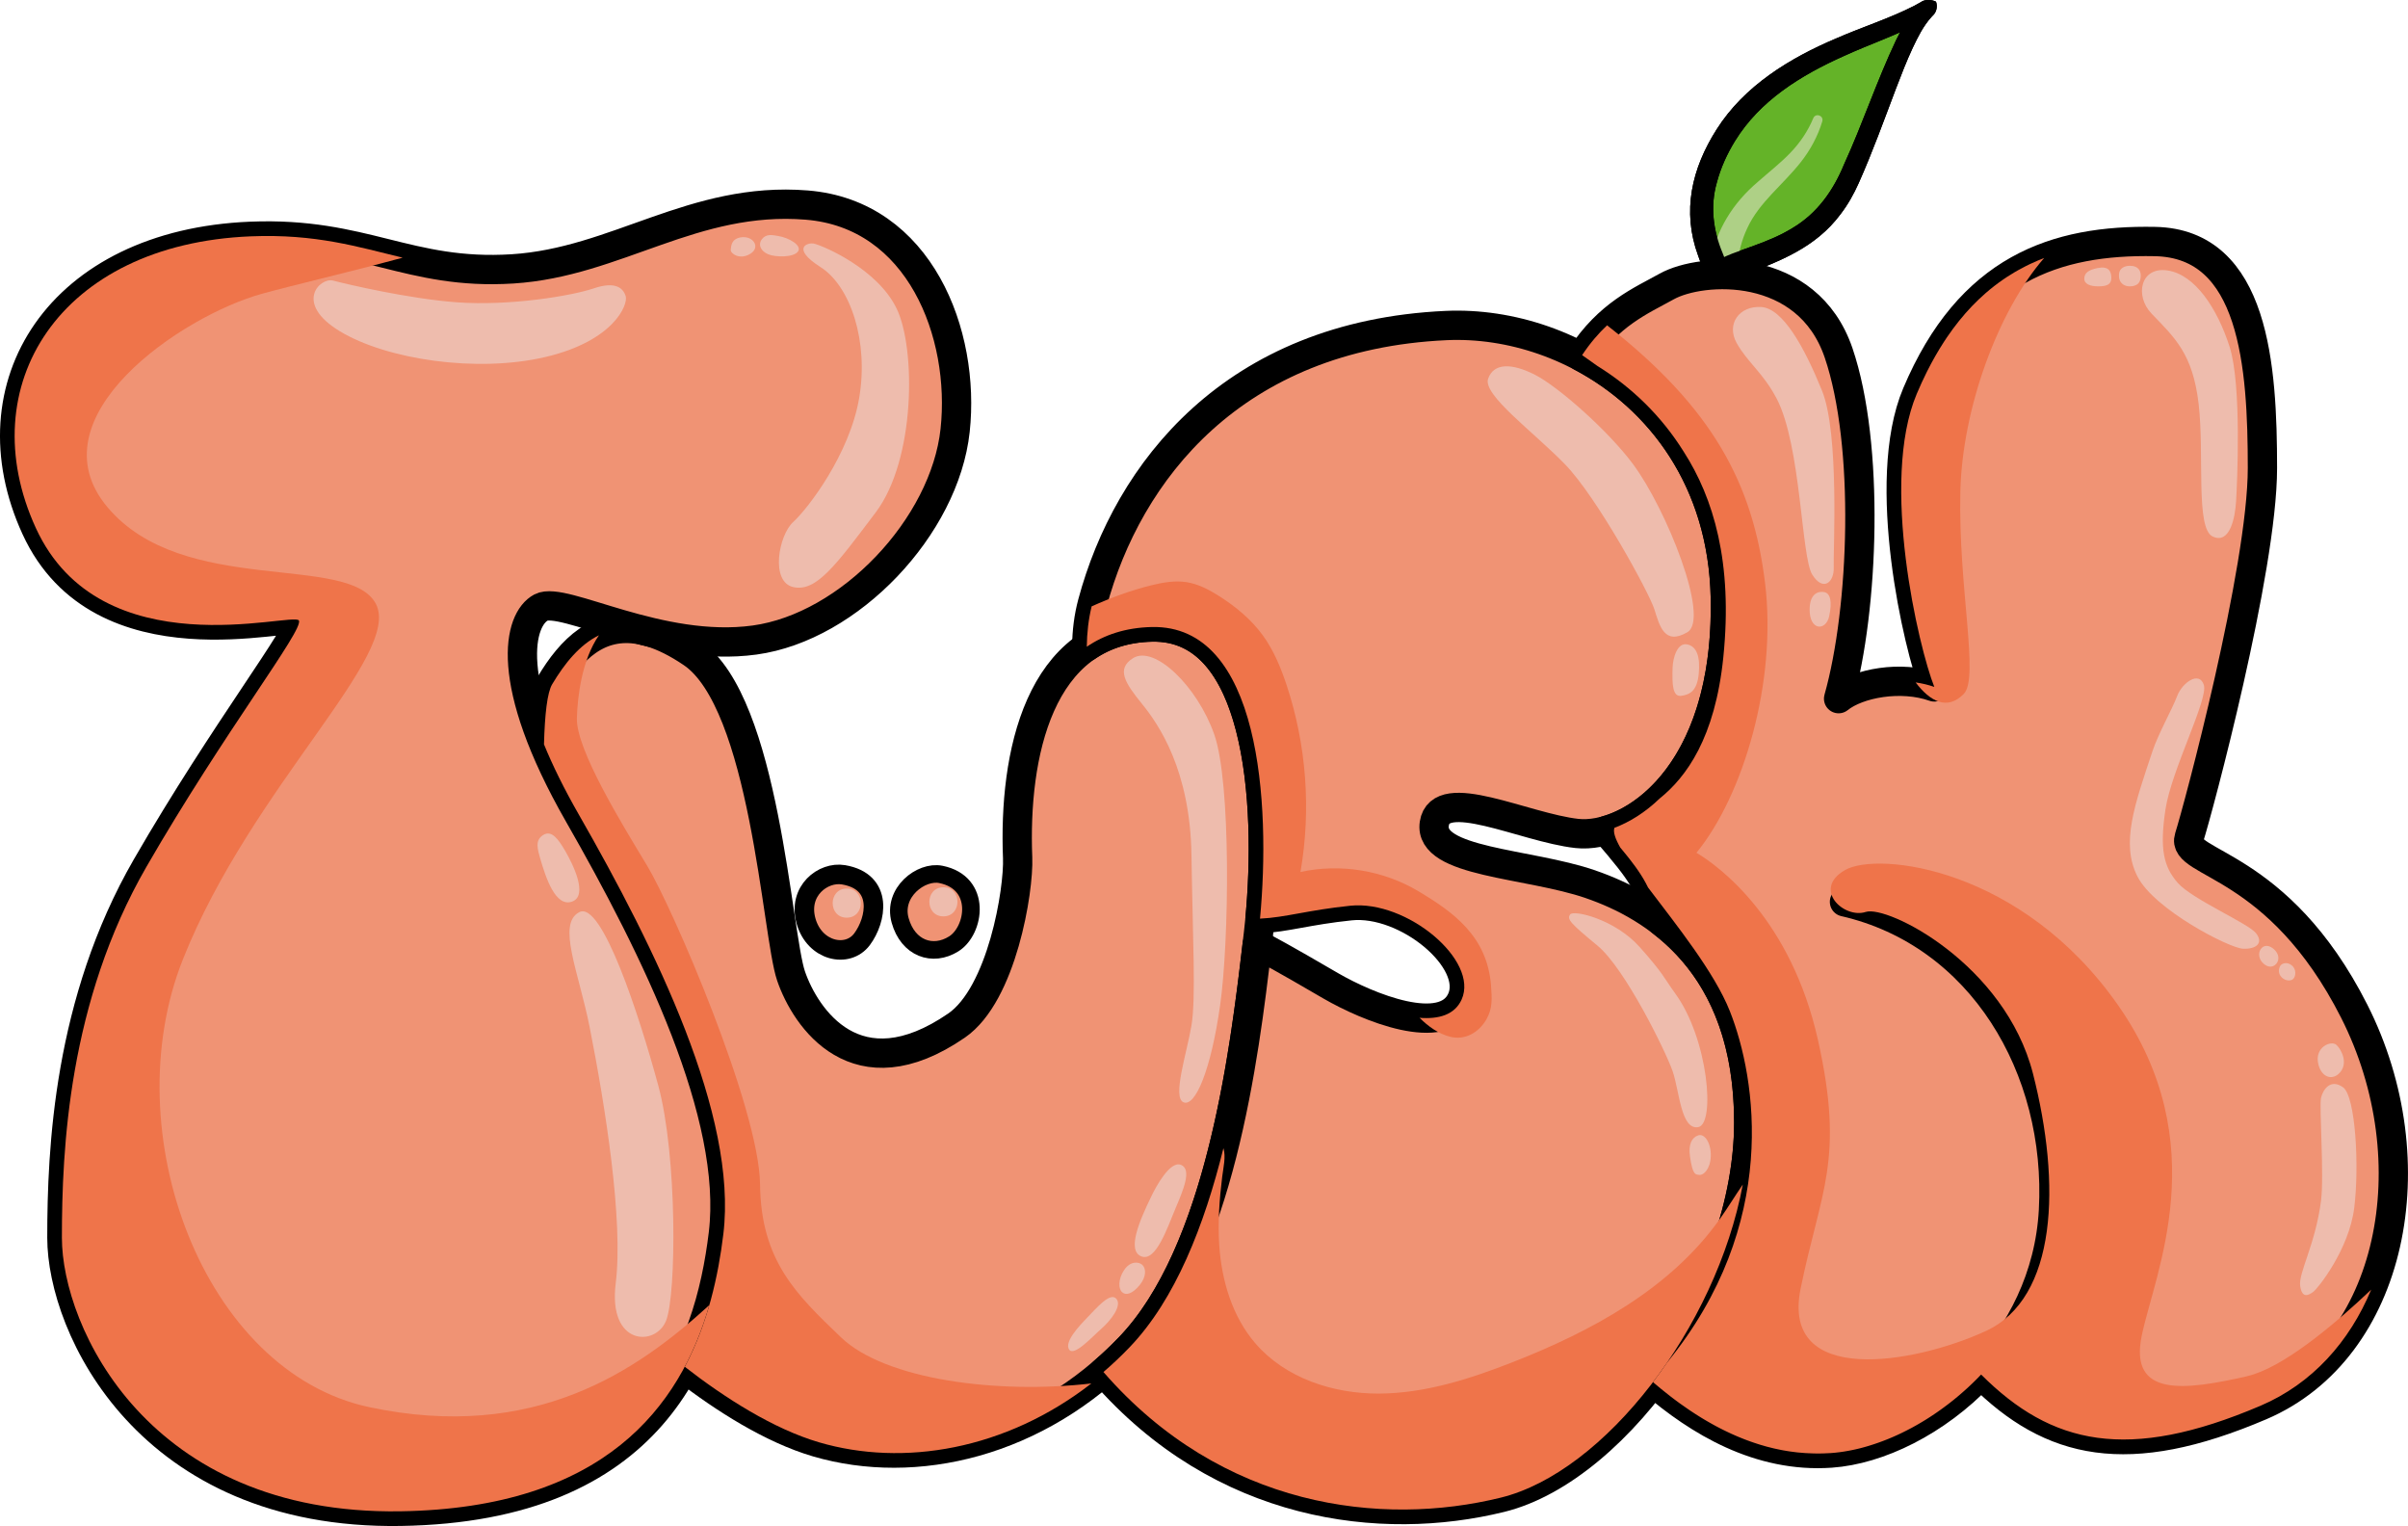 <?xml version="1.0" encoding="UTF-8"?>
<svg xmlns="http://www.w3.org/2000/svg" viewBox="0 0 1232.88 781.17">
  <defs>
    <style>
      .cls-1, .cls-2, .cls-3, .cls-4, .cls-5, .cls-6, .cls-7 {
        stroke-width: 0px;
      }

      .cls-1, .cls-4 {
        fill: #ef744a;
      }

      .cls-8 {
        isolation: isolate;
      }

      .cls-3 {
        fill: none;
      }

      .cls-9 {
        stroke-width: 9px;
      }

      .cls-9, .cls-10, .cls-11 {
        fill: #f09374;
        stroke: #000;
        stroke-linecap: round;
        stroke-linejoin: round;
      }

      .cls-4, .cls-12 {
        mix-blend-mode: darken;
      }

      .cls-10 {
        stroke-width: 15px;
      }

      .cls-5 {
        fill: #aed086;
      }

      .cls-11 {
        stroke-width: 10px;
      }

      .cls-6 {
        fill: #64b328;
      }

      .cls-7 {
        fill: #eebcad;
      }
    </style>
  </defs>
  <g class="cls-8">
    <g id="Layer_2" data-name="Layer 2">
      <g id="Layer_3" data-name="Layer 3">
        <path class="cls-10" d="M589.69,320.97c-58,1.33-70.77,66-68.67,118.13.67,16.54-8,69.87-31.26,85.87-51.32,35.3-77.41-4-84.74-25.33-7.33-21.33-13.33-140-50.67-165.33-7.71-5.23-14.7-8.67-21.08-10.61-1.78-.42-3.52-.86-5.25-1.3-21.52-4.04-35.55,9.78-46.33,27.92-2.35,3.94-3.63,14.1-4.11,28.42,4.44,11.2,10.56,23.9,18.77,38.25,39.33,68.67,81.33,154,74,214.67-2.65,21.92-8.09,46.28-20.05,68.54,20.62,15.96,45.11,31.39,68.05,38.12,50,14.67,112.67.67,160-48.67,47.33-49.33,59.33-154,66-212s3.33-158-54.67-156.67Z"/>
        <path class="cls-11" d="M431.85,447.8c-10.36-1.75-23.5,8.17-19.17,23.67s21.33,19.17,28.67,9.33,11.17-29.5-9.5-33Z"/>
        <path class="cls-9" d="M481.69,447.6c-10.09-2.03-24.83,9.2-20.83,23.53s16.67,18.83,27.5,12,14.67-31.23-6.67-35.53Z"/>
        <g>
          <path class="cls-6" d="M987.69,3.64c-22.67,16-83.55,23.93-108.33,73-17,33.67-2.67,52.92,0,63.96,14.33-10.63,49.67-10.63,67-48.29,17.33-37.67,27.33-77,41.33-88.67Z"/>
          <path class="cls-2" d="M984.14,6.36c.05,1.81,2.23,3.22,3.64,2.6-1.08.63-2.16,1.33-3.25,1.91-12.98,7-27.16,11.7-40.42,17.78-22.13,9.89-43.1,22.85-55.82,43.56-4.04,6.57-7.34,13.81-9.3,21.29-3.45,12.06-1.85,24.59,3,36.08,1.26,3.13,2.4,5.97,3.41,9.56,0,0-9.78-3.54-9.76-3.54,7.32-5.04,14.78-6.95,22.51-9.88,7.04-2.55,13.71-5.34,19.72-9.06,12.6-7.52,20.77-19.15,26.28-32.52,9.51-20.76,16.75-42.74,26.63-63.59,3.24-6.54,6.87-13.34,12.15-18.63,0,0,.29-.3.29-.3,0,0,.03-.03.03-.03l-.05.05c-1.22,1.31-.62,3.92.94,4.71h0ZM991.24.91c.87,2.37.27,5.39-1.74,7.14,0,0-.21.22-.21.22l-.41.44c-4.17,4.61-6.92,10.19-9.62,15.87-3.12,6.74-5.87,13.8-8.58,20.9-6.06,16-11.97,32.43-19.05,48.28-2.49,5.61-5.53,11.01-9.3,15.91-12.81,17.23-31.44,24.23-50.52,31.36-3.34,1.37-6.48,2.87-8.73,4.56-2.92,2.05-6.99,1.3-8.94-1.7-1.27-2.24-1.34-4.34-2.53-7.04-.73-1.84-1.53-4.16-2.19-6-8.38-22.78-3.24-44.61,9.48-64.61,14.12-22.3,37.53-36.56,61.29-46.6,13.36-5.86,27.15-10.13,40.02-16.73,1.3-.66,2.46-1.42,3.72-2.11,2.04-1.23,5.35-.99,7.33.09h0Z"/>
        </g>
        <path class="cls-10" d="M814.35,452.64c-32-11-83-11-80-31s46,2,73,5,78-29,76-121-77.07-142.02-143-139c-109,5-163,75-181,142-1.95,7.24-2.87,14.77-2.94,22.44,8.94-6.11,19.9-9.79,33.28-10.1,55.61-1.28,60.96,90.58,55.44,149.28,13.08-.6,24.35-4.35,46.23-6.61,29-3,66,28,57,48s-48,4-67-7c-7.8-4.52-22.02-12.92-37.66-21.31-6.81,58.93-19.52,158.55-65.34,206.31-4.34,4.53-8.82,8.75-13.4,12.69,0,0,0,0,0,0,60.6,69.69,142.4,79.31,203.4,64.31s127-110,127-192-49-111-81-122Z"/>
        <path class="cls-10" d="M1205.35,517.64c-39-77-88.98-75-84.49-89,4.49-14,37.49-137,37.49-189s-4-115-55-116-94.98,14.01-122,78c-19,45,1,130,9,150-17-6-39-2-49,6,13-46,16-130,0-177s-70-44-88-34c-13.22,7.35-29.69,14.17-43.84,35.91,40.42,21.31,72.54,63.34,73.84,123.09,1.67,76.92-33.71,111.89-61.13,119.54h0c20.13,23.46,20.95,25.86,28.54,46.66,23.53,18.06,44.59,49.04,44.59,102.8,0,45.6-20.42,95.22-49.03,132.87,23.23,19.95,54.25,38.87,91.03,36.32,24.46-1.7,54.01-16.06,76.92-40.12,36,36,75.08,44.93,143.08,15.93s87-125,48-202Z"/>
        <path class="cls-10" d="M1014.28,703.71c20.18-21.19,35.21-49.89,37.08-84.07,4-73-37-142-107-158,70,16,111,85,107,158-1.87,34.18-16.9,62.88-37.08,84.07"/>
        <path class="cls-10" d="M128.35,120.97c57.96-2.37,80.67,20,134,16.67s92.67-37.33,150.67-32.67c58,4.67,81.33,66,76,115.33-5.33,49.33-54,100.67-102.67,107.33s-98-22.67-109.33-16.67-20,37.33,19.33,106c39.33,68.67,81.33,154,74,214.67s-36,140-165.33,142S31.69,678.97,31.69,633.64s3.33-120.67,43.33-190c40-69.33,80.67-121.33,78-126s-101.33,25.33-134.67-47.33C-14.98,197.64,30.35,124.97,128.35,120.97Z"/>
        <path class="cls-5" d="M875.53,134.2c3.3-16.67,11.63-30.22,24.52-41.14,5.79-5.12,11.61-9.62,16.57-14.81,4.97-5.15,9-11.09,11.77-17.77,1.21-2.82,5.45-1.35,4.61,1.64-2.25,7.51-6.09,14.64-10.95,20.8-9.13,11.65-21.41,20.66-27.46,33.89-2.93,6.1-4.48,12.77-5.24,19.63-1.51,9.63-15.43,7.41-13.82-2.25h0Z"/>
        <path class="cls-2" d="M984.14,6.36c.05,1.81,2.23,3.22,3.64,2.6-1.08.63-2.16,1.33-3.25,1.91-12.98,7-27.16,11.7-40.42,17.78-22.13,9.89-43.1,22.85-55.82,43.56-4.04,6.57-7.34,13.81-9.3,21.29-3.45,12.06-1.85,24.59,3,36.08,1.26,3.13,2.4,5.97,3.41,9.56,0,0-9.78-3.54-9.76-3.54,7.32-5.04,14.78-6.95,22.51-9.88,7.04-2.55,13.71-5.34,19.72-9.06,12.6-7.52,20.77-19.15,26.28-32.52,9.51-20.76,16.75-42.74,26.63-63.59,3.24-6.54,6.87-13.34,12.15-18.63,0,0,.29-.3.29-.3,0,0,.03-.03.03-.03l-.05.05c-1.22,1.31-.62,3.92.94,4.71h0ZM991.24.91c.87,2.37.27,5.39-1.74,7.14,0,0-.21.22-.21.22l-.41.44c-4.17,4.61-6.92,10.19-9.62,15.87-3.12,6.74-5.87,13.8-8.58,20.9-6.06,16-11.97,32.43-19.05,48.28-2.49,5.61-5.53,11.01-9.3,15.91-12.81,17.23-31.44,24.23-50.52,31.36-3.34,1.37-6.48,2.87-8.73,4.56-2.92,2.05-6.99,1.3-8.94-1.7-1.27-2.24-1.34-4.34-2.53-7.04-.73-1.84-1.53-4.16-2.19-6-8.38-22.78-3.24-44.61,9.48-64.61,14.12-22.3,37.53-36.56,61.29-46.6,13.36-5.86,27.15-10.13,40.02-16.73,1.3-.66,2.46-1.42,3.72-2.11,2.04-1.23,5.35-.99,7.33.09h0Z"/>
      </g>
      <g id="Layer_2-2" data-name="Layer 2">
        <path class="cls-3" d="M740.35,166.64c65.93-3.02,141,47,143,139s-49,124-76,121-70-25-73-5,48,20,80,31,81,40,81,122-66,177-127,192-142.8,5.38-203.4-64.31c-60.6-69.69-5.6-244.69,17.4-243.69s80,35,99,46,58,27,67,7-28-51-57-48-39.36,8.6-60,6.04-90-94.04-72-161.04,72-137,181-142Z"/>
        <path class="cls-3" d="M521.02,439.1c-2.1-52.13,10.67-116.8,68.67-118.13,58-1.33,61.33,98.67,54.67,156.67s-18.67,162.67-66,212c-47.33,49.33-110,63.33-160,48.67s-107.33-70.67-116-83.33-35.33-280-20.67-304.67c14.67-24.67,35.33-41.33,72.67-16,37.33,25.33,43.33,144,50.67,165.33s33.42,60.63,84.74,25.33c23.26-16,31.93-69.33,31.26-85.87Z"/>
        <path class="cls-4" d="M363.17,668.07h0c-36.77,33.58-89.49,70.23-174.15,52.23-84.67-18-130.67-140.67-95.33-229.33,35.33-88.67,112.67-156,98.67-182s-98.67-3.33-137.33-49.33c-38.67-46,38-98,79.33-109.33,17.12-4.69,44.41-10.99,71.8-18.41-22.63-5.42-44.35-12.29-77.8-10.92C30.35,124.97-14.98,197.64,18.35,270.3c33.33,72.67,132,42.67,134.67,47.33,2.67,4.67-38,56.67-78,126-40,69.33-43.33,144.67-43.33,190s44,142,173.33,140c104.43-1.61,143.22-53.65,158.15-105.57Z"/>
        <path class="cls-7" d="M233.91,154.75c27.22,1.98,58.89-3.33,70-7.11s15.11-.29,16.44,3.97-6,22.92-41.11,31.14-81.11,1.33-105.11-13.11-10.22-27.78-3.56-26,38.89,9.33,63.33,11.11Z"/>
        <path class="cls-7" d="M379.13,121.53c6.23-1.16,10.56,4.89,5.11,8.33s-10.33-.11-10.11-2,.22-5.44,5-6.33Z"/>
        <path class="cls-7" d="M398.35,120.79c5.49.84,12.44,4.84,10.22,7.95s-11.44,3-15.22,1.44-5.44-4.89-3.22-7.78,5.43-2.05,8.22-1.62Z"/>
        <path class="cls-7" d="M416.91,124.75c4.75,1.16,32.44,12.89,42.22,33.33s9.67,77.11-10.78,104.22-30.44,40.89-42.22,38.22-7.56-26.44,0-33.33,28.89-34.67,33.78-63.56-4.44-57.11-19.78-66.89-6.68-12.84-3.22-12Z"/>
        <path class="cls-7" d="M301.91,525.86c7.96,40.2,17.33,99.11,13.33,131.11s20.44,32.44,25.78,19.11,5.78-84.44-4-120.44-28.89-94.75-40.44-88.71-.3,30.46,5.33,58.93Z"/>
        <path class="cls-7" d="M276.8,440.19c2.58,8.71,7.56,24.44,16.11,21.33s.11-19.67-3.44-25.78-7-11-11.33-8.33-3.02,7.08-1.33,12.78Z"/>
        <path class="cls-7" d="M580.02,336.97c-8.61,5.48-4,12.67,4.67,23.33s24.67,34,25.33,77.33,2.33,73.33,0,87.33-10,37-4,39.33,14-16.67,18.67-49.67,5.67-114-3-138.67-30.67-46-41.67-39Z"/>
        <path class="cls-7" d="M589.52,612.3c-6.19,12.74-12.67,27.83-5.17,30.83s13.44-15,17.47-24.5,8.53-20,2.86-22.33-12.92,11.38-15.17,16Z"/>
        <path class="cls-7" d="M575.43,650.3c3.2-4.93,7.59-4.5,9.42-2.83s2.33,5.83-1.33,10.33-7,5.5-9,3.67-2.02-6.67.91-11.17Z"/>
        <path class="cls-7" d="M556.35,674.8c5.09-5.25,12-13.5,15.17-10s-2.83,11.17-7.58,15.33-14.08,14.5-16.58,10.67,4.99-11.86,9-16Z"/>
        <path class="cls-4" d="M880.51,624.03c-25.27,35.65-65.65,57.46-106.34,73.38-21.85,8.55-44.67,15.85-68.13,15.96-23.46.11-47.88-7.87-63.22-25.62-11.93-13.81-17.39-32.26-18.58-50.47-.76-11.69.1-23.4,1.53-35,.55-4.47,1.97-10.23.62-14.52-9.75,39.28-24.54,77.39-48.03,101.88-4.34,4.53-8.82,8.75-13.4,12.69,0,0,0,0,0,0,60.6,69.69,142.4,79.31,203.4,64.31,53.24-13.09,110.29-87.14,123.94-160.28-4.01,5.82-7.71,11.94-11.78,17.68Z"/>
        <path class="cls-4" d="M763.4,504.52c-1.94-25.33-19.39-37.69-37.29-48.36-17.91-10.67-39.92-14.25-60.28-9.79,5.54-31.87,3.07-65.1-7.13-95.8-2.98-8.96-6.65-17.8-12.21-25.42-5.9-8.09-13.76-14.58-22.21-19.96-5.15-3.28-10.69-6.23-16.73-7.18-5.93-.93-12,.11-17.84,1.54-10.61,2.59-20.82,6.39-30.79,10.84-1.64,6.69-2.41,13.62-2.49,20.67,8.93-6.1,19.89-9.78,33.25-10.09,55.61-1.28,60.96,90.58,55.44,149.28,13.08-.6,24.35-4.35,46.23-6.61,29-3,66,28,57,48-3.54,7.88-11.75,10.15-21.54,9.37,4.49,4.47,9.72,8.24,15.82,9.74,7.48,1.84,14.53-2.21,18.38-8.89,3.25-5.63,2.88-10.86,2.38-17.34Z"/>
        <path class="cls-7" d="M857.69,508.53c16.96,23.25,20.67,66.89,11.78,68.44s-9.56-18.44-13.11-28.67-24.44-52.67-38.44-64.22-15.78-13.56-14-16,22.89,2.44,35.56,16.67,12.22,15.56,18.22,23.78Z"/>
        <path class="cls-7" d="M865.24,591.86c1.4,9.92,2.89,9.33,4.89,9.56s5.56-2.89,5.78-9.56-3.11-11.78-6.44-10.67-5.07,4.67-4.22,10.67Z"/>
        <path class="cls-7" d="M1188.35,614.64c-2.89,22.5-11.67,37-10.67,43.67s4.33,4.67,6.67,3,18.33-21.67,21-43,.67-57-5.67-61.67-10.33,1-11.33,5.33,1.67,39.69,0,52.67Z"/>
        <path class="cls-7" d="M1187.02,544.97c1.8,6.95,7.67,8.33,11.33,3.67s.67-11-2-13.67-11.67,1-9.33,10Z"/>
        <path class="cls-7" d="M1102.02,384.64c-9,27-16.33,47-7.67,64s47,36.67,54,37,10.67-3,6.67-8-32.67-17.33-40-25.67-9.33-17.43-6.33-37.55,22-56.45,19.67-63.78-11-1.33-13.67,5.67-9.6,19.13-12.67,28.33Z"/>
        <path class="cls-7" d="M1158.02,492.34c2.41,2.92,5.46,3.21,7.33,1.12s1.42-5.12-.79-7.25-4.71-2.75-6.54-1-1.75,5,0,7.12Z"/>
        <path class="cls-7" d="M1167.65,499.64c1.67,2.37,5,2.88,6.42,1.5s1.79-4.92-.67-6.96-5.04-.96-5.75,0-1.5,3.33,0,5.46Z"/>
        <path class="cls-7" d="M1101.52,160.47c11.84,12.32,21.17,20.5,24.17,46.33s-1.67,63.67,7.17,67.83,11.5-9.67,12-18,3-59.5-3.33-79.17-17.67-36.83-31.67-39-17,12.98-8.33,22Z"/>
        <path class="cls-7" d="M1090.44,136.05c4.54,0,6.25,2.92,5.42,6.88s-5.25,3.79-6.67,3.54-4.74-1.42-4.25-6.33c.29-2.92,2.88-4.08,5.5-4.08Z"/>
        <path class="cls-7" d="M1073.94,137.22c5.64-1.12,7,1.54,7.04,4.96s-2.21,4.35-6.46,4.4-7.42-1.15-7.38-3.94,1.96-4.46,6.79-5.42Z"/>
        <path class="cls-7" d="M909.69,204.14c12.5,24.08,12.5,81,18.17,90s11.33,3.83,11-3.83,3-68.17-6-90.33-20-42.17-31.17-42.83-18,8.67-12.5,18.5,13.67,15.33,20.5,28.5Z"/>
        <path class="cls-7" d="M926.52,311.64c-.23,11.34,8.33,11.5,10,3.83s.5-11.67-2.33-12.33-7.5.33-7.67,8.5Z"/>
        <path class="cls-7" d="M836.13,237.64c17.03,22.9,39.56,79.11,27.78,86s-14.22-3.32-16.89-11.77-29.33-57.34-45.78-74.23-42.22-35.56-39.33-43.78,12.23-8,24.01-2,37.33,28.44,50.22,45.78Z"/>
        <path class="cls-7" d="M856.35,341.86c-.26,8.4-.06,14.94,4.44,14.33s8.11-2.61,8.94-11.22-.89-14.11-5.94-15.11-7.28,6.89-7.44,12Z"/>
        <path class="cls-4" d="M430.53,684.53c-22.73-21.78-40.95-39.11-41.39-78.22-.44-39.11-44.89-141.78-57.78-163.11-12.89-21.33-36.44-59.56-36-75.56.31-11.16,2.57-29.88,11.3-42.45-9.79,4.83-17.47,14.19-23.97,25.12-2.47,4.15-3.77,15.19-4.17,30.73,4.35,10.63,10.18,22.57,17.84,35.94,39.33,68.67,81.33,154,74,214.67-2.63,21.74-8,45.88-19.76,68,20.77,16.15,45.55,31.86,68.76,38.67,43.04,12.63,95.47,3.98,139.42-30.14-48.09,5.57-105.53-1.87-128.25-23.64Z"/>
        <path class="cls-7" d="M433.52,454.86c-9.58,0-9.6,14.89,0,14.89s9.6-14.89,0-14.89Z"/>
        <path class="cls-7" d="M483.02,454.19c-9.58,0-9.6,14.89,0,14.89s9.6-14.89,0-14.89Z"/>
        <g class="cls-12">
          <path class="cls-1" d="M1150.35,704.53c-31.56,7.11-60.44,11.11-53.78-20.89,6.67-32,37.33-98.22-12-168.89-49.33-70.67-123.11-79.11-140-69.33s-.44,25.03,10.67,21.4c11.11-3.62,71.28,26.59,85.64,82.82,14.36,56.22,12.58,114.89-24.31,131.78-36.89,16.89-104.89,28.44-94.67-21.78s22.67-65.6,8.89-127.25c-13.78-61.64-50.22-88.75-62.22-95.86,24-29.33,41.33-87.56,35.11-138.22-6.22-50.66-26.65-89.36-80.87-131.79-4.36,4.1-8.66,9.06-12.78,15.26,2.52,1.78,5.17,3.64,7.91,5.61,17.3,10.71,32.66,25.43,44.15,43.9,15.14,23.57,25.18,56.52,20.25,105.02-4.22,41.56-19.07,61.54-32.6,72.43-7.54,7.25-15.56,12.16-23.16,15.01-.77,2.11.43,5.59,2.96,10.07,1.22,1.47,2.35,2.85,3.39,4.14.49.62.96,1.21,1.42,1.79.94,1.2,1.8,2.33,2.59,3.41.17.23.34.47.51.7.34.48.67.94.99,1.4,2.2,3.17,3.87,6.01,5.36,9.06,14.51,19.17,34,43.41,41.88,63.31,13.64,34.45,25.6,109.05-32.06,179.73-2.37,3.46-4.8,6.85-7.3,10.14,0,0,0,0,0,0,2.81,2.41,5.73,4.81,8.76,7.15.16.12.32.25.48.37.64.5,1.29.99,1.95,1.48.22.17.44.33.67.5.65.48,1.3.96,1.96,1.44.13.1.27.19.4.28,1.33.95,2.68,1.9,4.04,2.82.22.15.44.31.67.46.58.39,1.16.77,1.75,1.15.38.25.76.5,1.15.75.56.36,1.12.71,1.68,1.06.43.27.86.53,1.29.8.54.33,1.09.67,1.64.99.51.3,1.03.6,1.54.9.81.47,1.62.93,2.43,1.38.61.34,1.23.68,1.85,1.01.48.26.97.51,1.45.76.57.3,1.14.59,1.72.88.49.25.98.49,1.47.73.61.3,1.22.59,1.83.87.46.22.92.43,1.38.65.83.38,1.67.75,2.51,1.11.39.17.78.34,1.18.5.92.38,1.84.76,2.77,1.12.42.16.84.32,1.26.48.72.27,1.44.54,2.16.79.45.16.9.31,1.35.47.74.25,1.49.5,2.24.74.41.13.82.26,1.23.39,1.06.32,2.13.63,3.2.93.14.04.27.08.41.11,1.13.3,2.26.58,3.4.85.39.09.79.17,1.18.26.82.18,1.64.35,2.47.52.44.09.88.17,1.31.25.84.15,1.68.29,2.52.42.4.06.79.13,1.19.18,1.21.17,2.42.33,3.65.46.02,0,.05,0,.07,0,1.24.13,2.5.23,3.76.31.4.03.79.04,1.19.06.89.05,1.78.09,2.67.11.45.01.9.02,1.35.03.9.01,1.8,0,2.71,0,.41,0,.81,0,1.22-.02,1.3-.04,2.61-.09,3.92-.18.74-.05,1.49-.12,2.24-.19.25-.03.51-.06.76-.09.5-.05,1-.11,1.51-.17.3-.04.61-.09.91-.13.46-.06.92-.13,1.38-.2.33-.05.66-.11.98-.17.44-.08.89-.15,1.33-.23.34-.06.68-.13,1.03-.2.44-.09.87-.17,1.31-.26.35-.07.7-.15,1.05-.23.43-.1.87-.2,1.3-.3.35-.09.71-.17,1.07-.26.43-.11.87-.22,1.3-.34.36-.1.72-.2,1.09-.3.43-.12.87-.24,1.3-.37.36-.11.73-.21,1.09-.33.44-.13.87-.27,1.31-.41.36-.12.73-.23,1.09-.35.44-.15.88-.3,1.33-.45.36-.12.72-.25,1.09-.38.45-.16.89-.32,1.34-.49.36-.13.72-.27,1.08-.4.45-.17.91-.35,1.36-.53.35-.14.71-.28,1.06-.42.47-.19.94-.39,1.41-.59.34-.14.68-.28,1.02-.43.5-.22,1-.44,1.49-.66.31-.14.62-.28.93-.42.57-.26,1.13-.53,1.7-.8.24-.12.49-.23.73-.35.81-.39,1.62-.79,2.42-1.21.13-.07.26-.14.4-.21.68-.35,1.35-.7,2.03-1.06.28-.15.56-.31.85-.47.52-.29,1.05-.57,1.57-.87.32-.18.64-.37.97-.56.48-.28.96-.55,1.44-.84.34-.2.68-.41,1.02-.61.46-.28.92-.56,1.38-.84.35-.22.7-.44,1.04-.66.45-.28.89-.57,1.34-.86.35-.23.71-.46,1.06-.7.44-.29.88-.58,1.31-.88.35-.24.71-.48,1.06-.73.43-.3.87-.6,1.3-.91.35-.25.71-.5,1.06-.76.43-.31.86-.62,1.28-.94.35-.26.7-.52,1.05-.78.43-.32.85-.65,1.28-.97.35-.27.69-.53,1.03-.8.42-.33.85-.67,1.27-1.01.34-.27.68-.55,1.02-.83.42-.35.84-.7,1.27-1.05.33-.28.66-.55.99-.84.43-.37.85-.74,1.28-1.11.32-.28.64-.55.95-.83.44-.39.87-.79,1.31-1.18.3-.27.6-.54.9-.82.46-.43.92-.87,1.38-1.3.26-.25.53-.5.79-.75.55-.53,1.09-1.06,1.63-1.6.17-.17.34-.34.51-.51.71-.71,1.41-1.44,2.11-2.17.03-.03.06-.06.09-.09h0c36,36,75.02,44.99,143.02,15.99,26.54-11.32,45.61-32.84,56.69-59.45-18.83,17.87-45.27,40.19-63.69,44.34Z"/>
          <path class="cls-1" d="M1046.62,132.06c-1.11.43-2.22.87-3.31,1.33-1.35.57-2.7,1.18-4.03,1.81-.67.32-1.33.64-1.99.97-1.32.66-2.63,1.36-3.93,2.09-.65.36-1.29.73-1.94,1.11-1.28.76-2.56,1.55-3.82,2.37-.63.41-1.26.83-1.88,1.26-3.12,2.14-6.17,4.5-9.13,7.08-1.19,1.03-2.36,2.1-3.52,3.21-2.32,2.21-4.58,4.57-6.79,7.09-1.1,1.26-2.19,2.56-3.27,3.9-2.15,2.68-4.25,5.52-6.28,8.52-.51.75-1.01,1.51-1.51,2.29-1.5,2.32-2.97,4.74-4.41,7.25-1.43,2.52-2.83,5.13-4.2,7.85-.91,1.81-1.8,3.67-2.68,5.58-.88,1.91-1.74,3.86-2.58,5.86-19,45,1,130,9,150-3.06-1.08-6.28-1.83-9.56-2.3,7.26,9.59,16.13,14.64,24.67,5.85,8.02-8.25-2.91-54.59-1.78-103.56.97-42.12,19.09-92.24,42.93-119.58Z"/>
        </g>
      </g>
    </g>
  </g>
</svg>